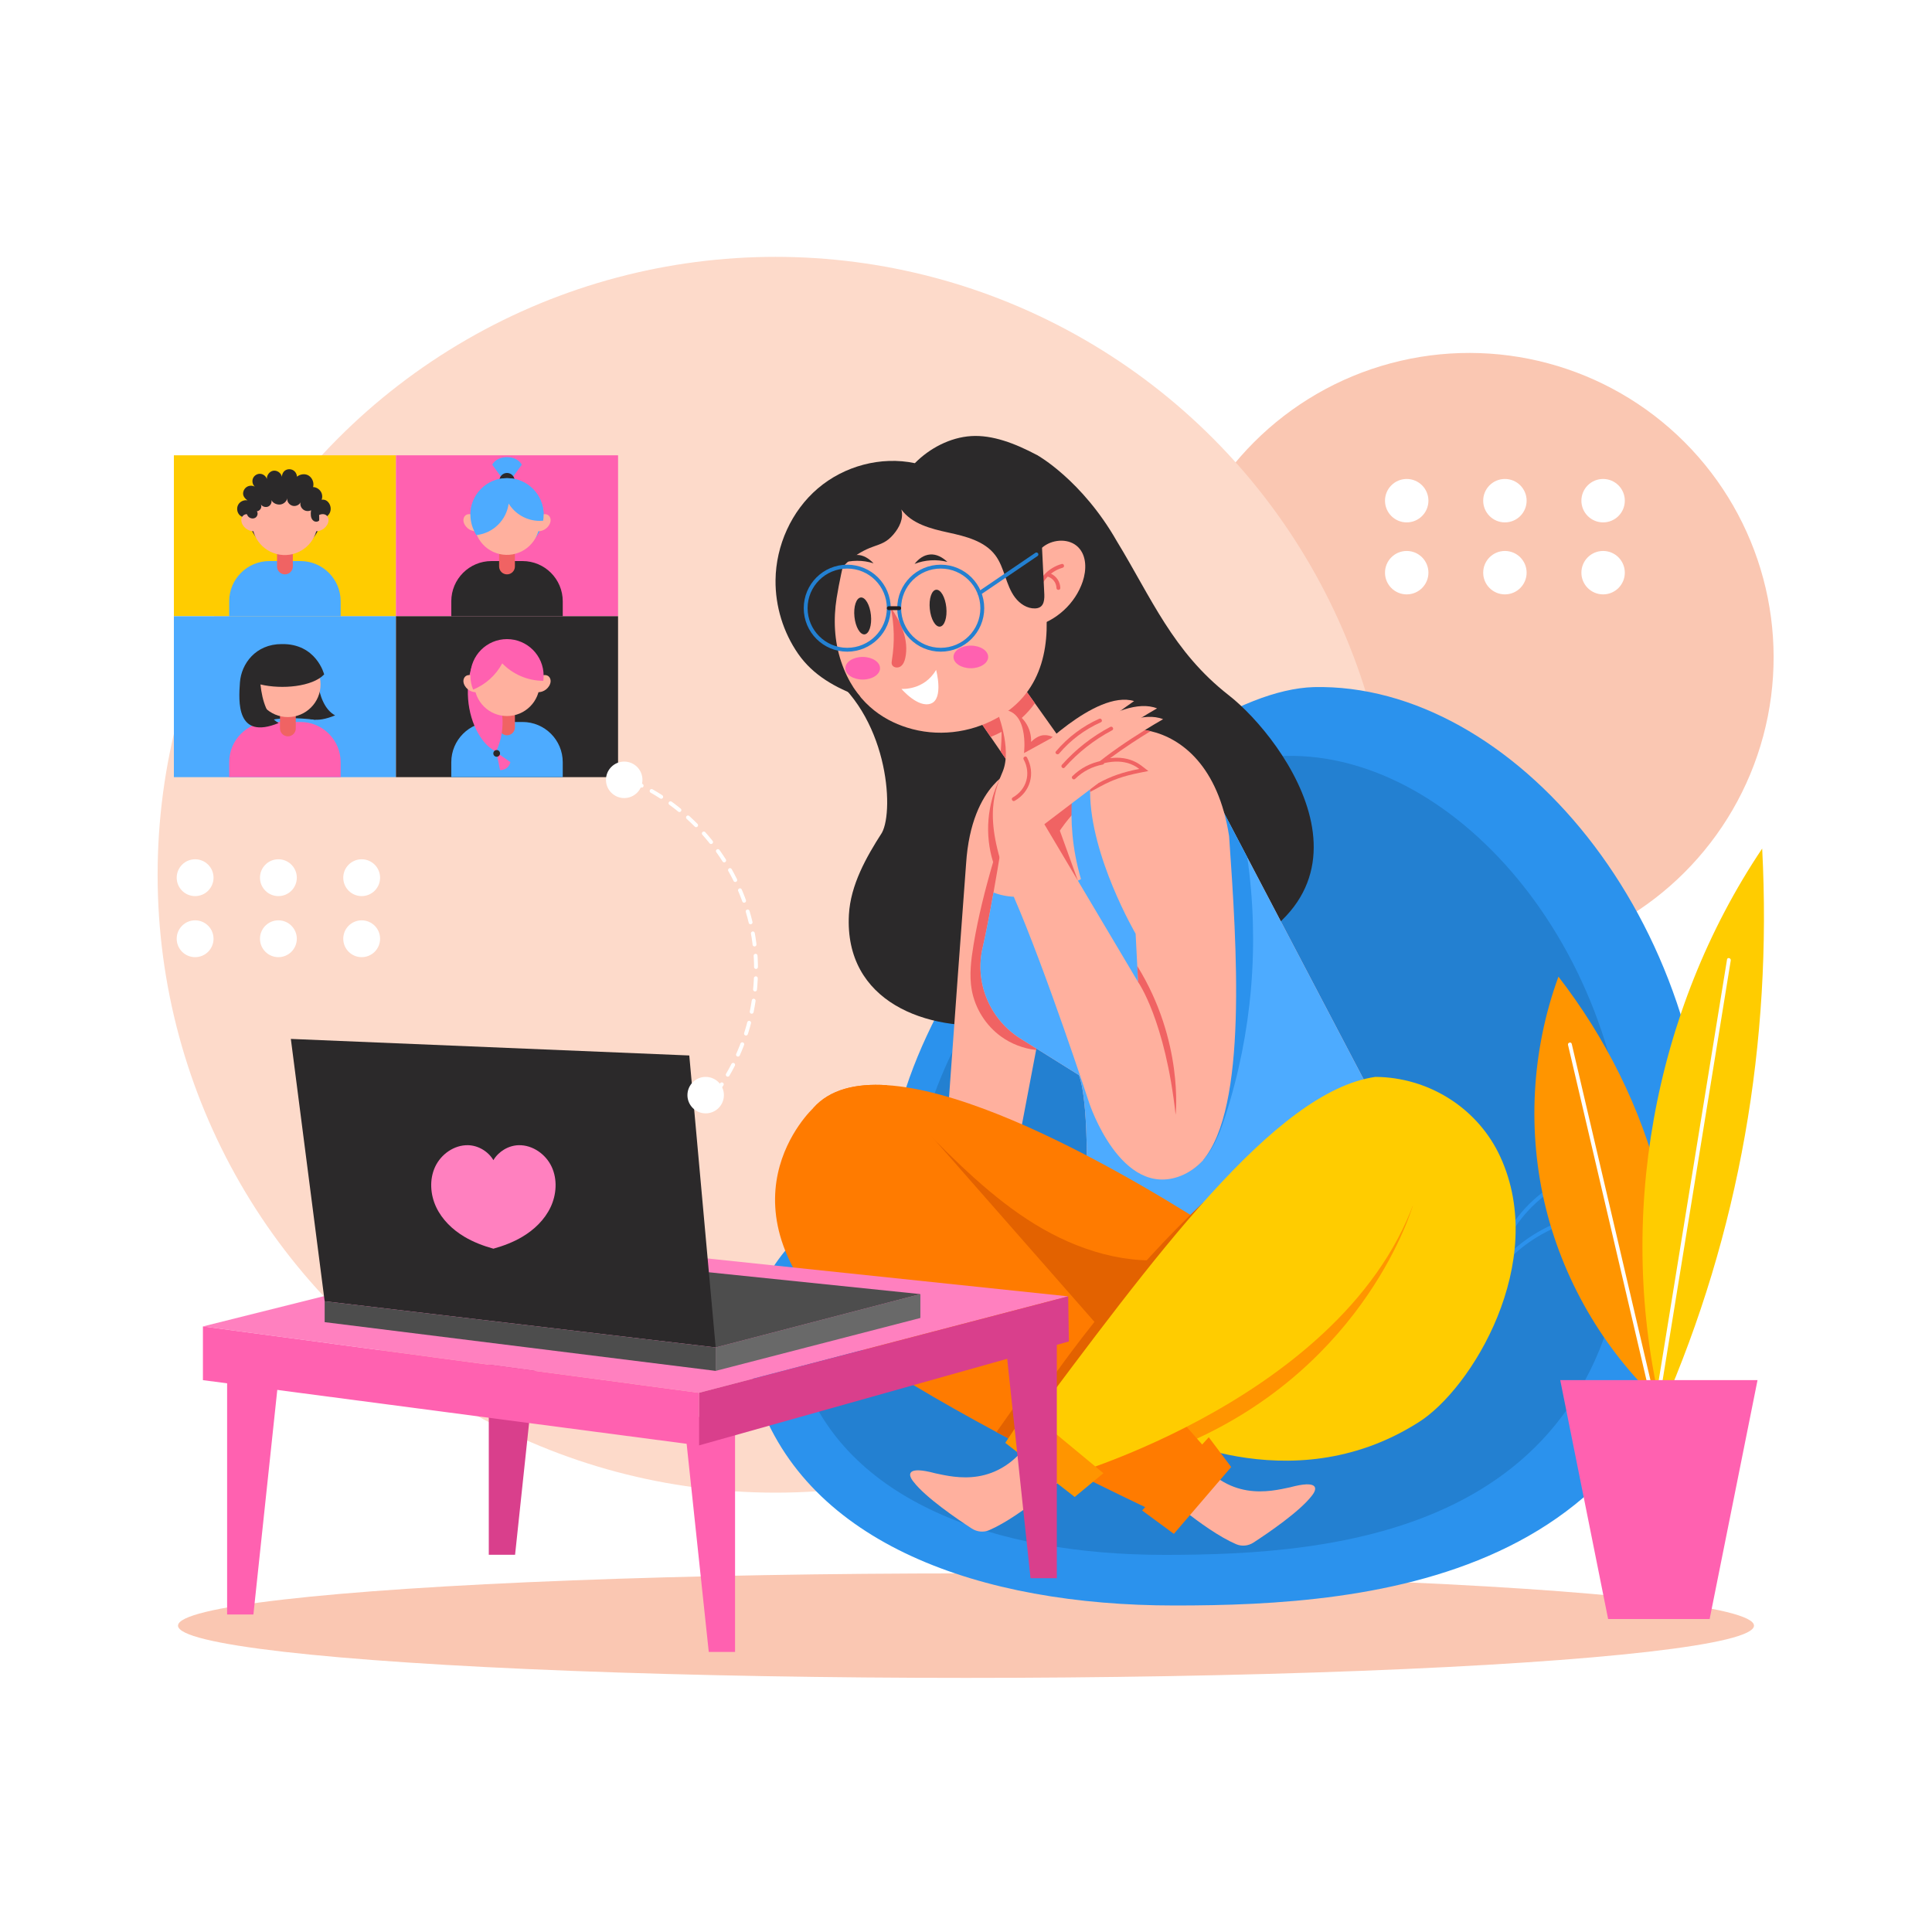 <?xml version="1.0" encoding="utf-8"?>
<!-- Generator: Adobe Illustrator 27.5.0, SVG Export Plug-In . SVG Version: 6.00 Build 0)  -->
<svg version="1.1" xmlns="http://www.w3.org/2000/svg" xmlns:xlink="http://www.w3.org/1999/xlink" x="0px" y="0px"
	 viewBox="0 0 500 500" style="enable-background:new 0 0 500 500;" xml:space="preserve">
<g id="BACKGROUND">
	<rect style="fill:#FFFFFF;" width="500" height="500"/>
</g>
<g id="OBJECTS">
	<g>
		<ellipse style="fill:#FAC7B2;" cx="250" cy="420.715" rx="203.928" ry="13.522"/>
		
			<ellipse transform="matrix(0.707 -0.707 0.707 0.707 -8.868 318.736)" style="fill:#FAC7B2;" cx="380.315" cy="170.073" rx="78.766" ry="78.766"/>
		<circle style="fill:#FDDACA;" cx="200.704" cy="226.386" r="159.913"/>
		<g>
			<path style="fill:#2B92ED;" d="M230.017,305.265c0,0-46.017,15.735-34.017,56.235c13,38,57.5,54,108,54s134-6,138-104
				c1.5-73.5-50.519-134.857-102.01-133.679C302,179,231.535,251.03,230.017,305.265z"/>
			<path style="fill:#2380D1;" d="M237.012,306.501c0,0-40.034,13.689-29.594,48.922c11.31,33.059,50.023,46.978,93.956,46.978
				c43.933,0,116.575-5.22,120.055-90.476c1.305-63.943-43.95-117.321-88.745-116.296
				C299.634,196.655,238.332,259.319,237.012,306.501z"/>
			<path style="fill:#2B92ED;" d="M422.052,313.784c-13.455-1.501-26.309,4.055-34.543,13.949
				c4.011-14.764,17.326-25.297,32.923-25.474c0.644-0.007,0.645-1.007,0-1c-16.755,0.191-31.073,12.045-34.401,28.363
				c-2.624,3.577-4.678,7.641-5.991,12.091c-0.183,0.62,0.782,0.883,0.964,0.266c1.138-3.857,2.842-7.412,4.998-10.598
				c0.265,0.196,0.686,0.166,0.755-0.243c0.063-0.377,0.138-0.749,0.213-1.122c7.948-10.698,21.19-16.782,35.081-15.233
				C422.693,314.856,422.686,313.855,422.052,313.784z"/>
			<g>
				<path style="fill:#2B292A;" d="M259,119.25l9.5-1.417c0,0,11.5,6.417,20.5,22.167c9,14.75,14.5,28.607,29,39.929
					C332.5,191.25,363,233,310.125,250c-17.075,5.49-33.409,13.112-51.452,15.084c-18.763,2.051-40.203-5.764-38.975-28.361
					c0.418-7.693,4.475-14.881,8.552-21.223c3.25-6,1.5-30.75-15-42L259,119.25z"/>
				<path style="fill:#FFB09E;" d="M276.62,227.17l-6.14,32.28l-0.59,3.11l-1.75,9.18l-0.16,0.86l-14.5,76.28h-12.54
					c0,0,7.4-103.35,9.08-125.31c0.69-10.77,4.02-16.94,7.04-20.36c0.6-0.68,1.18-1.26,1.73-1.73c0.08-0.07,0.15-0.13,0.22-0.19
					c0.58-0.49,1.11-0.87,1.56-1.16c1.02-0.65,1.68-0.88,1.68-0.88l5.47,4.15L276.62,227.17z"/>
				<path style="fill:#F06363;" d="M269.89,262.56l-1.75,9.18c-3.24-0.37-6.39-1.56-9.03-3.46c-3.96-2.85-6.75-7.27-7.62-12.07
					c-0.69-3.86-0.17-7.82,0.46-11.69c1.19-7.17,3.02-14.43,5.07-21.41c-2.22-7.08-1.57-15.01,1.77-21.63
					c0.07-0.14,0.14-0.29,0.22-0.43v0.24C259.26,222.01,263.53,242.74,269.89,262.56z"/>
				<g>
					<g>
						<path style="fill:#FFB09E;" d="M369,310c0,0-29.25,47.5-88.75,25.75c0,0,3-46.5-1-57.5l-15.12-9.45
							c-7.73-4.83-11.76-13.94-9.97-22.88c0.03-0.14,0.06-0.28,0.09-0.42c0.89-3.82,1.89-9,2.87-14.52
							c2.62-14.69,5.13-31.73,5.13-31.73l-0.8-1.17l-2.46-3.58l-2.6-3.78l-5.14-7.47l13.37-5.76l3.2,4.5l7.52,10.58l5.24-1.41
							l7.75-1.53l26.92,17.87L369,310z"/>
						<path style="fill:#F06363;" d="M273.71,191.54c-4.08,2.15-8.18,4.36-12.26,6.54l-2.46-3.58c0.3-3.55,0.3-7.11-0.1-10.68
							c0.84-0.02,1.4-0.04,2.24-0.07c1.7,0.56,3.21,1.69,4.24,3.17c1.02,1.48,1.55,3.29,1.48,5.08c0.89-0.89,2.12-1.71,3.38-1.74
							C271.5,190.22,272.77,190.69,273.71,191.54z"/>
						<path style="fill:#F06363;" d="M278.958,227.921l-4.669-12.947c0,0,7.384-11.741,20.548-15.982h-7.706l-11.191,4.695
							l-10.305,7.638v4.21L278.958,227.921z"/>
						<path style="fill:#F06363;" d="M267.82,181.99c-1.94,2.75-4.58,5.19-8.08,7.13c-1.09,0.6-2.21,1.14-3.35,1.6l-5.14-7.47
							l13.37-5.76L267.82,181.99z"/>
						<path style="fill:#4DABFF;" d="M369,310c0,0-29.25,47.5-88.75,25.75c0,0,3-46.5-1-57.5l-15.12-9.45
							c-7.73-4.83-11.76-13.94-9.97-22.88c0.03-0.14,0.06-0.28,0.09-0.42c0.89-3.82,1.89-9,2.87-14.52
							c9.75,3.88,22.63-3.48,22.63-3.48c-4.67-16.03-1.68-29.29,0.83-36.34l7.75-1.53l22.48,14.92l4.44,2.95l7.55,14.39L369,310z"/>
						<path style="fill:#2B92ED;" d="M317.15,288.74c-1.06,3.28-2.25,6.55-4.16,9.41c-1.92,2.86-4.65,5.29-7.96,6.24
							c5.64-16.8,6.59-34.81,6.37-52.54c-0.19-15.77-1.26-31.56-0.59-47.3l4.44,2.95l7.55,14.39
							C326,244.21,324.08,267.27,317.15,288.74z"/>
					</g>
					<g>
						<path style="fill:#2B292A;" d="M222.948,179.929c-7.047-3.391-11.992-10.783-12.436-18.591
							c-0.443-7.808,3.633-15.713,10.252-19.879C222.824,154.171,223.819,167.08,222.948,179.929z"/>
						<path style="fill:#FFB09E;" d="M265.727,149.661c0.448-3.198,1.827-6.423,4.449-8.309c2.622-1.886,6.628-2.011,8.888,0.296
							c2.192,2.237,2.136,5.88,1.139,8.849c-1.911,5.692-6.879,10.255-12.713,11.677
							C267.532,157.955,265.142,153.839,265.727,149.661z"/>
						<path style="fill:#F06363;" d="M268.013,152.776c0.899-3.307,3.444-5.879,6.739-6.817c0.622-0.177,0.885,0.788,0.266,0.964
							c-1.125,0.32-2.148,0.852-3.03,1.548c1.427,0.663,2.381,2.092,2.422,3.702c0.016,0.645-0.984,0.644-1,0
							c-0.034-1.374-0.953-2.549-2.257-2.948c-1.019,1.046-1.776,2.347-2.175,3.816
							C268.809,153.663,267.844,153.399,268.013,152.776z"/>
						<path style="fill:#FFB09E;" d="M264,133.333c0,0,18.931,38.656-5.975,52.492c-7.101,3.945-15.571,4.914-23.316,2.464
							c-6.353-2.009-13.523-6.633-17.02-17.065c-1.771-5.284-2.043-10.942-1.169-16.447c1.3-8.186,3.98-17.611,3.98-17.611l6-8.833
							l23.517-3.167L264,133.333z"/>
						<path style="fill:#F06363;" d="M230.829,170.816c-0.063,0.385-0.13,0.789,0.002,1.156c0.294,0.819,1.482,0.995,2.208,0.516
							c0.726-0.48,1.065-1.366,1.251-2.216c0.501-2.285,0.212-4.694-0.536-6.911c-0.748-2.216-1.939-4.258-3.255-6.192
							C231.451,161.645,231.563,166.299,230.829,170.816z"/>
						<ellipse style="fill:#FF61B0;" cx="251.25" cy="170.014" rx="4.488" ry="2.927"/>
						<path style="fill:#FF61B0;" d="M227.751,172.942c0,1.617-2.009,2.927-4.487,2.927c-2.479,0-4.488-1.311-4.488-2.927
							c0-1.617,2.009-2.927,4.488-2.927C225.742,170.014,227.751,171.325,227.751,172.942z"/>
						<path style="fill:#2B292A;" d="M270.269,153.843c0.075,2.027-0.384,3.559-2.412,3.617c-2.028,0.058-3.914-1.191-5.143-2.805
							c-1.229-1.614-1.913-3.566-2.576-5.483c-0.663-1.917-1.343-3.87-2.564-5.49c-2.778-3.682-7.683-4.886-12.19-5.868
							c-4.507-0.982-9.413-2.241-12.122-5.973c0.669,2.361-0.553,4.744-2.064,6.495c-1.678,1.944-2.97,2.344-5.293,3.165
							c-4.369,1.545-8.158,4.748-10.328,8.851c-5.597,10.581-0.263,21.364,7.065,29.973c-6.366-2.289-12.214-5.553-16.073-11.108
							c-3.859-5.556-5.939-12.328-5.862-19.092c0.102-8.967,4.109-17.872,10.924-23.701c6.815-5.829,16.357-8.408,25.132-6.557
							c3.823-3.874,9.145-6.668,14.577-7.01c5.432-0.342,11.296,1.838,17.161,4.976L270.269,153.843z"/>
						<g>
							<path style="fill:#2B292A;" d="M244.901,157.176c0.273,2.635-0.461,4.87-1.64,4.993s-2.356-1.915-2.629-4.55
								c-0.273-2.635,0.461-4.87,1.64-4.993C243.451,152.503,244.628,154.54,244.901,157.176z"/>
							<path style="fill:#2B292A;" d="M225.398,159.18c0.273,2.635-0.461,4.87-1.64,4.993c-1.179,0.122-2.356-1.915-2.629-4.55
								c-0.273-2.635,0.461-4.87,1.64-4.992C223.948,154.508,225.125,156.545,225.398,159.18z"/>
						</g>
						<g>
							<g>
								
									<circle style="fill:none;stroke:#2380D1;stroke-linecap:round;stroke-linejoin:round;stroke-miterlimit:10;" cx="243.463" cy="157.397" r="10.755"/>
								
									<circle style="fill:none;stroke:#2380D1;stroke-linecap:round;stroke-linejoin:round;stroke-miterlimit:10;" cx="219.262" cy="157.397" r="10.755"/>
								
									<line style="fill:none;stroke:#231F20;stroke-linecap:round;stroke-linejoin:round;stroke-miterlimit:10;" x1="230.017" y1="157.397" x2="232.708" y2="157.397"/>
							</g>
							
								<line style="fill:none;stroke:#2380D1;stroke-linecap:round;stroke-linejoin:round;stroke-miterlimit:10;" x1="253.483" y1="153.505" x2="268.228" y2="143.488"/>
						</g>
						<path style="fill:#2B292A;" d="M245.179,145.416c-2.79-0.717-5.804-0.531-8.485,0.522c1.047-1.32,2.362-2.313,4.042-2.438
							C242.416,143.375,243.948,144.265,245.179,145.416z"/>
						<path style="fill:#2B292A;" d="M226.07,145.786c-2.743-0.878-5.763-0.869-8.501,0.026c1.122-1.257,2.493-2.171,4.178-2.197
							C223.431,143.588,224.908,144.565,226.07,145.786z"/>
						<path style="fill:#FFFFFF;" d="M233.299,178.288c0,0,5.843,0.466,8.962-4.923c0,0,2.019,7.448-1.326,8.71
							S233.299,178.288,233.299,178.288z"/>
					</g>
					<g>
						<path style="fill:#FFB09E;" d="M266.869,195.878c0,0,16.599-17.473,26.631-14.44c0,0-13.644,9.318-19.661,16.731
							L266.869,195.878z"/>
						<path style="fill:#FFB09E;" d="M271.682,195.452c0,0,18.023-16,27.762-12.125c0,0-14.387,8.125-21.012,15L271.682,195.452z"/>
						<path style="fill:#FFB09E;" d="M311.26,300.35l-16.29-37.73l-1.07-20.97c0,0-11.73-20.06-11.78-36.69
							c-0.02-5.31,1.16-10.27,4.29-14.11c1.48-1.75,6.08-2.85,11.36-1.63c7.97,1.85,17.51,8.99,20.32,27.17
							C320.08,245.01,322.92,286.65,311.26,300.35z"/>
						<path style="fill:#F06363;" d="M295.45,198.2l1.74,1.34l-2.16,0.43c-4.31,0.86-7.11,1.84-10.33,3.6l-2.58,1.39
							c-0.02-5.31,1.16-10.27,4.29-14.11c1.48-1.75,6.08-2.85,11.36-1.63c-2.8,1.71-6.79,4.26-10.48,7
							c0.58-0.07,1.16-0.12,1.73-0.12C291.48,196.1,293.64,196.81,295.45,198.2z"/>
						<path style="fill:#FFB09E;" d="M314.181,287.216l-43.905-73.911l13.942-10.61l-12.515-11.47l-6.688,3.676
							c0,0,1.558-12.528-7.076-11.1c0,0,4.061,9.866,1.561,15.866s-5.268,13.315,2.866,32.408
							c8.301,19.092,19.538,53.426,19.538,53.426s8.195,24.864,23.668,18.817c2.186-0.854,4.138-2.26,5.754-4.005
							c0.044-3.645,1.707-5.52,2.508-8.145L314.181,287.216z"/>
						<path style="fill:#FFB09E;" d="M273.25,198.25c0,0,18.023-16,27.762-12.125c0,0-14.387,8.125-21.012,15L273.25,198.25z"/>
					</g>
				</g>
				<g>
					<path style="fill:#FFCC00;" d="M298.486,369.811c0,0,35.079,19.54,68.509-1.648c13.791-8.518,33.872-41.497,21.26-68.833
						c-5.565-12.061-17.551-19.949-30.819-20.592c-0.955-0.046-1.507-0.037-1.507-0.037l-10.563,35.785L298.486,369.811z"/>
					<path style="fill:#FF9500;" d="M365.635,312.014c0,0-11.761,41.27-58.53,61.494l-9.335-9.738L365.635,312.014z"/>
					<path style="fill:#FF7B00;" d="M321.94,323.41l-29,29.72l-3.96,4.05l-53.49-35.64l-19.45-17.42l-5.56-17.36
						c4.25-4.8,10.95-6.43,18.99-5.92C263.56,282.97,321.94,323.41,321.94,323.41z"/>
					<path style="fill:#E36200;" d="M285.707,350.932c-2.472,0.382-4.859-0.946-6.957-2.307
						c-20.057-13.007-34.836-33.913-40.409-57.159c9.139,9.219,18.393,18.531,29.45,25.332c11.057,6.801,24.267,10.953,37.075,8.84
						c-4.146,6.466-8.291,12.932-12.437,19.398C290.769,347.628,288.749,350.463,285.707,350.932z"/>
					<path style="fill:#FFB09E;" d="M299.453,385.006c0,0,11.803,10.886,20.443,14.623c1.469,0.636,3.163,0.458,4.505-0.415
						c3.817-2.483,11.938-8.017,15.062-12.075c1.641-1.987,1.709-4.199-5.623-2.218c-5.094,1.071-16.191,3.93-24.793-8.755
						L299.453,385.006z"/>
					<path style="fill:#FF7B00;" d="M317.03,380.57l-12.41,13.35c0,0-14.83-6.79-33.01-16.11c-4.43-2.27-9.06-4.69-13.72-7.19
						c-7.32-3.94-14.72-8.09-21.56-12.21c-5.91-3.57-11.51-7.64-16.58-12.32c-36.81-33.93-9.27-59.33-9.27-59.33
						c4.25-4.8,10.95-6.43,18.99-5.92l53.78,61.26l9.69,11.03l0.42,0.48L317.03,380.57z"/>
					<path style="fill:#E36200;" d="M319.91,324.05l-16.31,18.16l-10.24,11.4l-21.75,24.2c-4.43-2.27-9.06-4.69-13.72-7.19
						l7.17-10.16l3.44,1.74c0,0,3.27-5.04,9.01-12.67c1.7-2.27,3.62-4.77,5.74-7.43c6.59-8.28,15.08-18.16,24.82-27.7
						c1.08-1.07,2.19-2.13,3.3-3.18l6.13,9.22L319.91,324.05z"/>
					<polygon style="fill:#FF7B00;" points="295.581,390.913 312.828,371.958 318.629,379.666 303.797,396.962 					"/>
					<path style="fill:#FFCC00;" d="M265.055,370.282l11.565,11.536c0,0,80.965-23.322,92.38-81.465l-13.07-21.652
						C329.798,282.467,298.609,325.459,265.055,370.282z"/>
					<path style="fill:#FFB09E;" d="M276.451,381.378c0,0-11.803,10.886-20.443,14.623c-1.469,0.635-3.163,0.458-4.505-0.415
						c-3.817-2.483-11.938-8.017-15.062-12.075c-1.641-1.987-1.709-4.199,5.623-2.218c5.094,1.071,16.191,3.93,24.793-8.754
						L276.451,381.378z"/>
					<polygon style="fill:#FF9500;" points="265.824,364.918 285.563,381.261 278.134,387.416 260.165,373.408 					"/>
				</g>
			</g>
			<path style="fill:#FFB09E;" d="M275.416,202.765c0,0,11.806-9.64,19.42-3.772c-4.346,0.867-7.29,1.88-10.618,3.702l-6.773,3.648
				L275.416,202.765z"/>
			<path style="fill:#F06363;" d="M265.786,196.033c-0.306-0.568-1.169-0.063-0.863,0.505c1.969,3.658,0.766,7.807-2.822,9.849
				c-0.56,0.319-0.057,1.183,0.505,0.863C266.678,204.933,267.997,200.143,265.786,196.033z"/>
			<path style="fill:#F06363;" d="M284.464,186.021c-4.35,1.954-8.105,4.798-11.188,8.433c-0.418,0.493,0.409,1.058,0.821,0.571
				c2.97-3.502,6.615-6.223,10.802-8.104C285.488,186.657,285.053,185.756,284.464,186.021z"/>
			<path style="fill:#F06363;" d="M287.329,188.125c-4.745,2.518-8.926,5.795-12.503,9.803c-0.428,0.479,0.277,1.189,0.707,0.707
				c3.52-3.944,7.63-7.168,12.301-9.647C288.404,188.686,287.899,187.823,287.329,188.125z"/>
			<path style="fill:#F06363;" d="M285.121,196.901c-2.893,0.549-5.467,1.903-7.576,3.956c-0.463,0.451,0.245,1.157,0.707,0.707
				c1.993-1.941,4.404-3.181,7.134-3.699C286.02,197.745,285.751,196.782,285.121,196.901z"/>
		</g>
		<g>
			<polygon style="fill:#FF61B0;" points="190.233,366.698 190.233,427.516 183.427,427.516 176.961,366.698 			"/>
			<polygon style="fill:#D93F8C;" points="273.505,347.618 273.505,408.436 266.699,408.436 260.233,347.618 			"/>
			<polygon style="fill:#D93F8C;" points="126.496,341.549 126.496,402.367 133.302,402.367 139.767,341.549 			"/>
			<polygon style="fill:#FF61B0;" points="58.777,357.007 58.777,417.825 65.582,417.825 72.048,357.007 			"/>
			<g>
				<polygon style="fill:#FF80BF;" points="52.517,343.279 180.88,360.459 276.451,335.495 140.632,321.232 				"/>
				<polygon style="fill:#D93F8C;" points="180.88,360.459 180.88,374.073 276.62,347.169 276.451,335.495 				"/>
				<polygon style="fill:#FF61B0;" points="180.88,374.073 180.88,360.459 52.517,343.279 52.517,357.18 				"/>
			</g>
		</g>
		<g>
			<g>
				<path style="fill:#FF9500;" d="M431.151,364.393c-15.156-13.59-26.118-31.793-31.042-51.545
					c-4.923-19.752-3.787-40.971,3.218-60.084C427.937,284.584,439.081,324.955,431.151,364.393z"/>
				<path style="fill:#FFFFFF;" d="M429.764,368.421c-7.665-32.753-15.33-65.505-22.995-98.258
					c-0.147-0.628-1.111-0.362-0.964,0.266c7.665,32.753,15.33,65.505,22.995,98.258
					C428.946,369.314,429.911,369.048,429.764,368.421z"/>
				<path style="fill:#FFCC00;" d="M430.048,364.918c-11.892-49.226-2.223-103.265,26.002-145.312
					C458.657,269.691,450.202,318.992,430.048,364.918z"/>
				<path style="fill:#FFFFFF;" d="M446.955,248.305l-20.638,127.152c-0.102,0.631,0.861,0.901,0.964,0.266l20.638-127.152
					C448.021,247.94,447.058,247.669,446.955,248.305z"/>
			</g>
			<polygon style="fill:#FF61B0;" points="442.454,419 416.18,419 403.787,357.18 454.847,357.18 			"/>
		</g>
		<g>
			<polygon style="fill:#696969;" points="185.218,348.718 185.218,354.784 238.193,341.09 238.193,334.914 			"/>
			<polygon style="fill:#4D4D4D;" points="238.193,334.914 159.954,326.841 185.218,348.718 			"/>
			<polygon style="fill:#2B292A;" points="75.27,268.871 178.386,273.156 185.218,348.718 84.021,336.763 			"/>
			<polygon style="fill:#4D4D4D;" points="84.021,336.763 185.218,348.718 185.218,354.784 84.021,342.17 			"/>
			<path style="fill:#FF80BF;" d="M142.776,301.975c-1.514-3.26-4.923-5.674-8.517-5.6c-2.657,0.055-5.236,1.619-6.567,3.873
				c-1.33-2.254-3.91-3.818-6.567-3.873c-3.594-0.074-7.003,2.339-8.517,5.6c-1.514,3.261-1.254,7.189,0.282,10.439
				c1.536,3.25,4.246,5.853,7.34,7.683c2.322,1.373,4.858,2.337,7.462,3.063c2.604-0.726,5.14-1.69,7.462-3.063
				c3.094-1.83,5.805-4.432,7.34-7.683C144.03,309.164,144.29,305.236,142.776,301.975z"/>
		</g>
		<g>
			<g>
				<rect x="45" y="117.833" style="fill:#FFCC00;" width="57.477" height="41.646"/>
				<rect x="102.477" y="117.833" style="fill:#FF61B0;" width="57.477" height="41.646"/>
				<rect x="45" y="159.479" style="fill:#4DABFF;" width="57.477" height="41.646"/>
				<rect x="102.477" y="159.479" style="fill:#2B292A;" width="57.477" height="41.646"/>
			</g>
			<g>
				<g>
					<g>
						<path style="fill:none;stroke:#FFFFFF;stroke-linecap:round;stroke-linejoin:round;" d="M164.702,202.686
							c0.455,0.209,0.906,0.425,1.354,0.648"/>
						<path style="fill:none;stroke:#FFFFFF;stroke-linecap:round;stroke-linejoin:round;stroke-dasharray:2.917,2.917;" d="
							M168.63,204.706c12.247,6.98,21.608,18.953,25.266,32.583c3.785,14.104,1.396,29.73-6.317,42.115"/>
						<path style="fill:none;stroke:#FFFFFF;stroke-linecap:round;stroke-linejoin:round;" d="M186.797,280.62
							c-0.276,0.417-0.559,0.83-0.848,1.238"/>
					</g>
				</g>
				<circle style="fill:#FFFFFF;" cx="161.545" cy="201.818" r="4.72"/>
				<path style="fill:#FFFFFF;" d="M187.345,283.419c0,2.607-2.113,4.719-4.72,4.719c-2.606,0-4.719-2.113-4.719-4.719
					c0-2.607,2.113-4.72,4.719-4.72C185.232,278.7,187.345,280.813,187.345,283.419z"/>
			</g>
			<g>
				<path style="fill:#4DABFF;" d="M127.386,120.258l2.986,4.108h0.843h0.843l2.986-4.108
					C133.604,117.638,128.826,117.638,127.386,120.258z"/>
				<path style="fill:#2B292A;" d="M133.18,124.367c0,1.085-0.88,1.965-1.965,1.965s-1.965-0.88-1.965-1.965
					c0-1.085,0.88-1.965,1.965-1.965S133.18,123.281,133.18,124.367z"/>
				<path style="fill:#2B292A;" d="M145.638,159.479v-3.867c0-5.749-4.661-10.41-10.409-10.41h-8.026
					c-5.749,0-10.41,4.66-10.41,10.41v3.867H145.638z"/>
				<path style="fill:#F06363;" d="M131.215,148.647L131.215,148.647c-1.129,0-2.045-0.915-2.045-2.045v-8.673h4.09v8.673
					C133.26,147.732,132.345,148.647,131.215,148.647z"/>
				<g>
					<path style="fill:#4DABFF;" d="M140.69,133.224c0,0.523-0.041,1.04-0.122,1.537c-0.734,4.508-4.644,7.942-9.356,7.942
						c-3.298,0-6.194-1.679-7.887-4.229c-1-1.503-1.584-3.311-1.584-5.249c0-5.229,4.236-9.472,9.472-9.472
						S140.69,127.995,140.69,133.224z"/>
					<g>
						<path style="fill:#FFB09E;" d="M124.062,135.044c-0.424-0.624-0.868-1.267-1.511-1.662c-0.643-0.395-1.546-0.472-2.114,0.025
							c-0.331,0.29-0.502,0.736-0.508,1.175c-0.006,0.439,0.141,0.871,0.361,1.251c0.413,0.711,1.097,1.26,1.88,1.511
							c0.783,0.251,1.658,0.201,2.408-0.137L124.062,135.044z"/>
						<path style="fill:#FFB09E;" d="M138.369,135.044c0.424-0.624,0.868-1.267,1.511-1.662c0.643-0.395,1.546-0.472,2.114,0.025
							c0.331,0.29,0.502,0.736,0.508,1.175c0.006,0.439-0.141,0.871-0.361,1.251c-0.413,0.711-1.097,1.26-1.88,1.511
							c-0.783,0.251-1.658,0.201-2.408-0.137L138.369,135.044z"/>
					</g>
					
						<ellipse transform="matrix(0.127 -0.992 0.992 0.127 -19.601 248.13)" style="fill:#FFB09E;" cx="131.212" cy="135.204" rx="8.463" ry="8.463"/>
					<path style="fill:#4DABFF;" d="M140.69,133.224c0,0.523-0.041,1.04-0.122,1.537c-0.292,0.027-0.592,0.041-0.891,0.041
						c-3.4,0-6.364-1.795-8.037-4.474c-0.578,4.284-4.005,7.663-8.316,8.146c-1-1.503-1.584-3.311-1.584-5.249
						c0-5.229,4.236-9.472,9.472-9.472S140.69,127.995,140.69,133.224z"/>
				</g>
			</g>
			<g>
				<path style="fill:#FF61B0;" d="M88.161,201.125v-3.867c0-5.749-4.66-10.41-10.409-10.41h-8.026
					c-5.749,0-10.41,4.661-10.41,10.41v3.867H88.161z"/>
				<path style="fill:#2B292A;" d="M68.649,186.728c3.634-1.148,8.028-1.005,12.988-0.456c-1.237-2.413-1.415-4.68-2.651-7.094
					c-4.249,0.15-8.907,0.093-13.156,0.243C66.77,181.912,67.709,184.237,68.649,186.728z"/>
				<path style="fill:#F06363;" d="M74.503,190.561L74.503,190.561c-1.129,0-2.045-0.915-2.045-2.045v-8.673h4.09v8.673
					C76.548,189.645,75.633,190.561,74.503,190.561z"/>
				<path style="fill:#2B292A;" d="M82.142,176.218h-5.544c-0.262,5.139,0.162,13.014,10.127,8.923
					C84.044,183.691,82.705,180.178,82.142,176.218z"/>
				<circle style="fill:#FFB09E;" cx="74.5" cy="177.118" r="8.463"/>
				<path style="fill:#2B292A;" d="M67.405,177.134c5.551,1.33,13.471,0.587,16.487-2.595c0,0-1.996-8.022-11.005-7.852
					c-6.714,0-10.454,5.1-10.794,9.944c-0.34,4.845-1.02,15.021,10.029,10.485C69.203,185.537,67.872,181.516,67.405,177.134z"/>
			</g>
			<g>
				<path style="fill:#2B292A;" d="M84.649,129.677c-0.367-0.295-0.953-0.449-1.411-0.339c0.273-0.713,0.173-1.558-0.26-2.187
					c-0.433-0.629-1.188-1.095-1.951-1.095c0.299-1.078-0.164-2.323-1.095-2.943c-0.931-0.62-2.206-0.441-3.086,0.25
					c-0.014-0.679-0.406-1.338-0.996-1.674c-0.59-0.336-1.357-0.336-1.948-0.001c-0.591,0.335-0.934,1.04-0.949,1.718
					c-0.178-0.976-1.197-1.719-2.181-1.59c-0.984,0.129-1.784,1.171-1.704,2.16c-0.227-0.75-0.956-1.318-1.738-1.356
					c-0.782-0.038-1.563,0.458-1.86,1.182c-0.298,0.724-0.112,1.618,0.471,2.142c-0.619-0.334-1.412-0.319-2.017,0.039
					c-0.606,0.357-1.002,1.044-1.009,1.747c-0.007,0.703,0.543,1.395,1.141,1.764c-0.91-0.175-1.907,0.276-2.377,1.075
					c-0.47,0.799-0.379,1.889,0.216,2.6c0.566,0.676,1.55,0.956,2.393,0.705c0.115,1.691,0.673,3.265,1.56,4.598
					c1.693,2.55,4.59,4.229,7.887,4.229c4.712,0,8.622-3.434,9.356-7.942c0.032-0.195,0.053-0.396,0.072-0.596
					c0.962-0.048,1.886-0.675,2.248-1.573C85.813,131.594,85.488,130.351,84.649,129.677z"/>
				<g>
					<path style="fill:#4DABFF;" d="M88.161,159.479v-3.867c0-5.749-4.66-10.41-10.41-10.41h-8.026c-5.749,0-10.41,4.66-10.41,10.41
						v3.867H88.161z"/>
					<path style="fill:#F06363;" d="M73.738,148.647L73.738,148.647c-1.129,0-2.045-0.915-2.045-2.045v-8.673h4.09v8.673
						C75.783,147.732,74.868,148.647,73.738,148.647z"/>
					<g>
						<g>
							<path style="fill:#FFB09E;" d="M66.585,135.044c-0.424-0.624-0.868-1.267-1.511-1.662c-0.643-0.395-1.546-0.472-2.114,0.025
								c-0.331,0.29-0.501,0.736-0.508,1.175c-0.006,0.439,0.14,0.871,0.361,1.251c0.413,0.711,1.097,1.26,1.88,1.511
								c0.783,0.251,1.658,0.201,2.408-0.137L66.585,135.044z"/>
							<path style="fill:#FFB09E;" d="M80.892,135.044c0.424-0.624,0.868-1.267,1.511-1.662c0.643-0.395,1.546-0.472,2.114,0.025
								c0.331,0.29,0.501,0.736,0.508,1.175c0.006,0.439-0.141,0.871-0.362,1.251c-0.413,0.711-1.097,1.26-1.88,1.511
								c-0.783,0.251-1.658,0.201-2.408-0.137L80.892,135.044z"/>
						</g>
						
							<ellipse transform="matrix(0.16 -0.987 0.987 0.16 -71.534 186.33)" style="fill:#FFB09E;" cx="73.735" cy="135.204" rx="8.463" ry="8.463"/>
					</g>
				</g>
				<path style="fill:#2B292A;" d="M63.798,132.114c-0.089,0.619,0.117,1.291,0.591,1.697c0.475,0.407,1.221,0.495,1.74,0.147
					c0.52-0.348,0.711-1.134,0.352-1.646c0.397-0.002,0.765-0.301,0.975-0.639c0.21-0.338,0.232-0.783,0.058-1.14
					c0.357,0.592,1.22,0.835,1.86,0.574c0.64-0.261,1.031-1.021,0.871-1.694c0.367,0.803,1.386,1.245,2.265,1.156
					c0.879-0.089,1.664-0.78,1.863-1.641c-0.172,0.84,0.424,1.647,1.232,1.933c0.808,0.285,1.798-0.106,2.191-0.868
					c-0.201,0.695,0.109,1.415,0.672,1.869c0.563,0.454,1.403,0.53,2.039,0.185c-0.091,0.506-0.111,0.96-0.047,1.47
					c0.064,0.51,0.3,1.023,0.731,1.304c0.431,0.281,1.071,0.262,1.409-0.126c0.165-3.128-1.012-6.285-3.454-8.246
					c-2.442-1.961-5.948-2.565-8.853-1.393c-1.832,0.739-3.354,2.106-4.594,3.644C64.883,129.71,63.982,130.83,63.798,132.114z"/>
			</g>
			<g>
				<g>
					<path style="fill:#4DABFF;" d="M135.228,186.848h-8.026c-5.749,0-10.41,4.66-10.41,10.41v3.867h28.845v-3.867
						C145.638,191.509,140.977,186.848,135.228,186.848z"/>
					<path style="fill:#F06363;" d="M131.215,190.293L131.215,190.293c-1.129,0-2.045-0.915-2.045-2.045v-8.673h4.09v8.673
						C133.26,189.378,132.345,190.293,131.215,190.293z"/>
					<g>
						<g>
							<path style="fill:#FFB09E;" d="M138.369,176.69c0.424-0.624,0.868-1.267,1.511-1.662c0.643-0.395,1.546-0.472,2.114,0.025
								c0.331,0.29,0.502,0.736,0.508,1.175c0.006,0.439-0.141,0.871-0.361,1.251c-0.413,0.711-1.097,1.26-1.88,1.511
								c-0.783,0.251-1.658,0.201-2.408-0.137L138.369,176.69z"/>
						</g>
					</g>
				</g>
				<path style="fill:#FF61B0;" d="M122.448,171.592c-2.265,5.618-1.675,13.1,1.389,18.339c1.103,1.885,2.573,3.652,4.558,4.563
					c1.356-2.957,1.922-6.157,1.581-9.392c-0.34-3.235-1.565-6.373-3.506-8.984C125.32,174.572,124.024,172.7,122.448,171.592z"/>
				<path style="fill:#FFB09E;" d="M124.062,176.69c-0.424-0.624-0.868-1.267-1.511-1.662c-0.643-0.395-1.546-0.472-2.114,0.025
					c-0.331,0.29-0.502,0.736-0.508,1.175c-0.006,0.439,0.141,0.871,0.361,1.251c0.413,0.711,1.097,1.26,1.88,1.511
					c0.783,0.251,1.658,0.201,2.408-0.137L124.062,176.69z"/>
				<circle style="fill:#FFB09E;" cx="131.212" cy="176.85" r="8.463"/>
				<path style="fill:#FF61B0;" d="M140.688,174.873c0,0.449-0.027,0.898-0.088,1.326c-4.168-0.027-7.928-1.754-10.621-4.521
					c-1.639,3.053-4.304,5.473-7.534,6.793c-0.455-1.108-0.707-2.325-0.707-3.597c0-5.229,4.236-9.472,9.472-9.472
					S140.688,169.645,140.688,174.873z"/>
				<path style="fill:#FF61B0;" d="M128.906,195.024l3.176,2.203c0,0-0.353,2.067-2.672,2.067l-0.87-4.314L128.906,195.024z"/>
				<path style="fill:#2B292A;" d="M129.41,194.98c0,0.48-0.389,0.87-0.87,0.87c-0.48,0-0.87-0.389-0.87-0.87
					c0-0.48,0.389-0.87,0.87-0.87C129.021,194.111,129.41,194.5,129.41,194.98z"/>
			</g>
		</g>
		<g>
			<circle style="fill:#FFFFFF;" cx="364.056" cy="129.575" r="5.619"/>
			<circle style="fill:#FFFFFF;" cx="389.469" cy="129.575" r="5.619"/>
			<path style="fill:#FFFFFF;" d="M420.501,129.575c0,3.104-2.516,5.619-5.619,5.619c-3.103,0-5.619-2.516-5.619-5.619
				c0-3.104,2.516-5.619,5.619-5.619C417.985,123.956,420.501,126.471,420.501,129.575z"/>
			<circle style="fill:#FFFFFF;" cx="364.056" cy="148.207" r="5.619"/>
			<circle style="fill:#FFFFFF;" cx="389.469" cy="148.207" r="5.619"/>
			<path style="fill:#FFFFFF;" d="M420.501,148.207c0,3.104-2.516,5.619-5.619,5.619c-3.103,0-5.619-2.516-5.619-5.619
				s2.516-5.619,5.619-5.619C417.985,142.588,420.501,145.104,420.501,148.207z"/>
		</g>
		<g>
			<path style="fill:#FFFFFF;" d="M55.262,227.145c0,2.632-2.134,4.766-4.766,4.766c-2.632,0-4.766-2.134-4.766-4.766
				c0-2.632,2.134-4.766,4.766-4.766C53.128,222.38,55.262,224.513,55.262,227.145z"/>
			<path style="fill:#FFFFFF;" d="M76.814,227.145c0,2.632-2.134,4.766-4.766,4.766c-2.632,0-4.766-2.134-4.766-4.766
				c0-2.632,2.134-4.766,4.766-4.766C74.68,222.38,76.814,224.513,76.814,227.145z"/>
			<path style="fill:#FFFFFF;" d="M98.366,227.145c0,2.632-2.134,4.766-4.766,4.766c-2.632,0-4.766-2.134-4.766-4.766
				c0-2.632,2.134-4.766,4.766-4.766C96.233,222.38,98.366,224.513,98.366,227.145z"/>
			<circle style="fill:#FFFFFF;" cx="50.496" cy="242.947" r="4.766"/>
			<path style="fill:#FFFFFF;" d="M76.814,242.947c0,2.632-2.134,4.766-4.766,4.766c-2.632,0-4.766-2.134-4.766-4.766
				c0-2.632,2.134-4.766,4.766-4.766C74.68,238.182,76.814,240.316,76.814,242.947z"/>
			<path style="fill:#FFFFFF;" d="M98.366,242.947c0,2.632-2.134,4.766-4.766,4.766c-2.632,0-4.766-2.134-4.766-4.766
				c0-2.632,2.134-4.766,4.766-4.766C96.233,238.182,98.366,240.316,98.366,242.947z"/>
		</g>
		<path style="fill:#F06363;" d="M294.536,254.146c0,0,7.012,9.854,9.714,34.354c0,0,2.147-19-9.927-38.5L294.536,254.146z"/>
	</g>
</g>
</svg>
